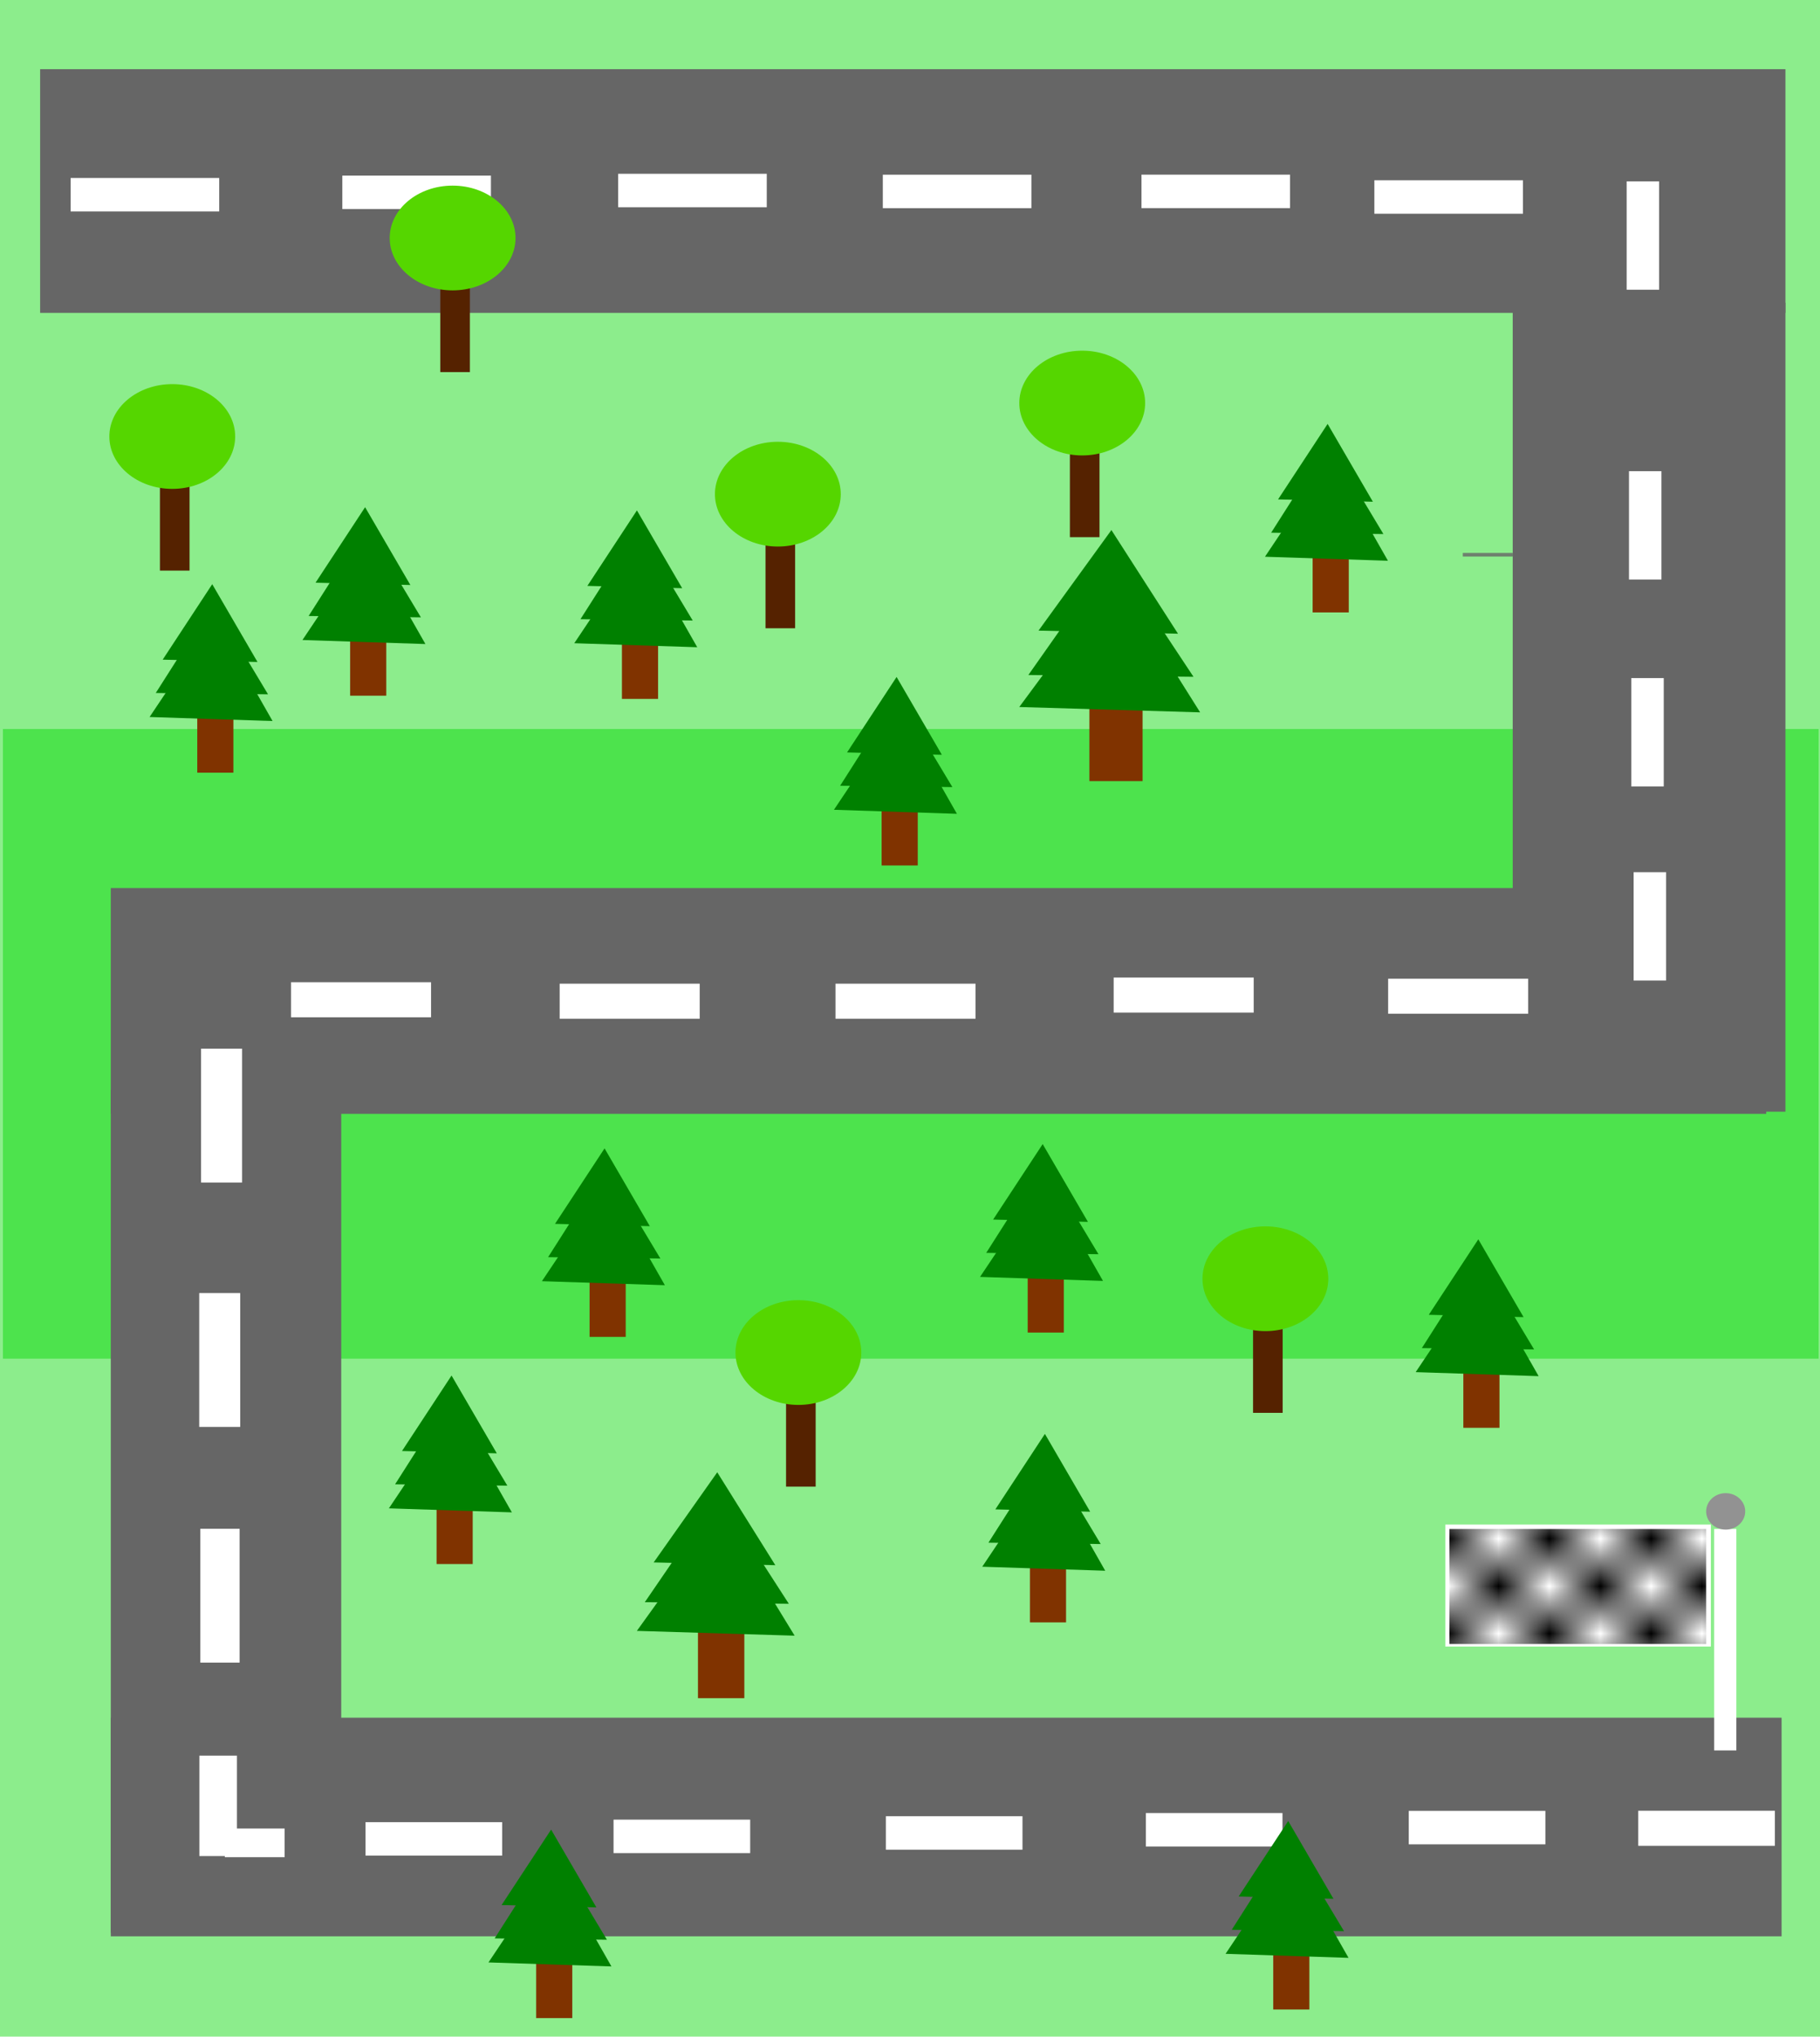 <?xml version="1.0" encoding="UTF-8" standalone="no"?>
<!-- Created with Inkscape (http://www.inkscape.org/) -->

<svg
   width="207.735mm"
   height="232.399mm"
   viewBox="0 0 207.735 232.399"
   version="1.1"
   id="svg1"
   sodipodi:docname="Bilvag5.svg"
   inkscape:version="1.3.2 (091e20e, 2023-11-25)"
   xmlns:inkscape="http://www.inkscape.org/namespaces/inkscape"
   xmlns:sodipodi="http://sodipodi.sourceforge.net/DTD/sodipodi-0.dtd"
   xmlns:xlink="http://www.w3.org/1999/xlink"
   xmlns="http://www.w3.org/2000/svg"
   xmlns:svg="http://www.w3.org/2000/svg">
  <sodipodi:namedview
     id="namedview1"
     pagecolor="#ffffff"
     bordercolor="#000000"
     borderopacity="0.25"
     inkscape:showpageshadow="2"
     inkscape:pageopacity="0.0"
     inkscape:pagecheckerboard="0"
     inkscape:deskcolor="#d1d1d1"
     inkscape:document-units="mm"
     inkscape:zoom="0.59437978"
     inkscape:cx="232.17479"
     inkscape:cy="517.34599"
     inkscape:window-width="1680"
     inkscape:window-height="1050"
     inkscape:window-x="0"
     inkscape:window-y="0"
     inkscape:window-maximized="0"
     inkscape:current-layer="layer1" />
  <defs
     id="defs1">
    <pattern
       inkscape:collect="always"
       xlink:href="#Checkerboard"
       preserveAspectRatio="xMidYMid"
       id="pattern36"
       patternTransform="matrix(5.8,0,0,5.41,0,0.021)"
       x="0"
       y="0" />
    <pattern
       inkscape:collect="always"
       style="fill:#000000"
       patternUnits="userSpaceOnUse"
       width="2"
       height="2"
       patternTransform="translate(0,0) scale(10,10)"
       id="Checkerboard"
       inkscape:stockid="Checkerboard"
       preserveAspectRatio="xMidYMid"
       inkscape:isstock="true"
       inkscape:label="Schackbräde">
      <rect
   style="stroke:none"
   x="0"
   y="0"
   width="1"
   height="1"
   id="rect209" />

      <rect
   style="stroke:none"
   x="1"
   y="1"
   width="1"
   height="1"
   id="rect211" />

    </pattern>
    <clipPath
       clipPathUnits="userSpaceOnUse"
       id="clipPath33">
      <rect
         style="fill:#000000;stroke:none;stroke-width:1;stroke-linecap:butt;stroke-linejoin:bevel;paint-order:stroke markers fill;stop-color:#000000"
         id="rect33"
         width="46.192"
         height="80.007"
         x="75"
         y="399.997" />
    </clipPath>
    <clipPath
       clipPathUnits="userSpaceOnUse"
       id="clipPath50">
      <use
         x="0"
         y="0"
         xlink:href="#g49"
         id="use50" />
    </clipPath>
    <clipPath
       clipPathUnits="userSpaceOnUse"
       id="clipPath271">
      <use
         x="0"
         y="0"
         xlink:href="#g270"
         id="use271"
         transform="matrix(1,0,0,0.941,0,0.018)" />
    </clipPath>
  </defs>
  <g
     inkscape:label="Lager 1"
     inkscape:groupmode="layer"
     id="layer1"
     transform="translate(-0.069,-0.312)">
    <g
       id="g50"
       clip-path="url(#clipPath50)"
       transform="matrix(1,0,0,1.063,0,-0.02)">
      <g
         id="g271"
         clip-path="url(#clipPath271)" />
    </g>
    <g
       inkscape:label="Clip"
       id="g270"
       transform="matrix(1,0,0,1.063,0,-0.02)">
      <g
         inkscape:label="Clip"
         id="g49">
        <rect
           style="fill:#00d600;fill-opacity:0.452;stroke-width:0.286"
           id="rect1"
           width="207.735"
           height="218.6"
           x="0.069"
           y="0.312" />
      </g>
    </g>
    <rect
       style="fill:#00d600;fill-opacity:0.452;stroke-width:0.252"
       id="rect3"
       width="207.243"
       height="71.844"
       x="0.405"
       y="83.489" />
    <rect
       style="fill:#666666;fill-opacity:1;stroke-width:0.255"
       id="rect4"
       width="199.209"
       height="27.805"
       x="4.649"
       y="8.205" />
    <rect
       style="fill:#666666;fill-opacity:1;stroke-width:0.248"
       id="rect5"
       width="31.127"
       height="92.3"
       x="172.731"
       y="34.852" />
    <rect
       style="fill:#666666;fill-opacity:0.793;stroke-width:0.256"
       id="rect6"
       width="5.699"
       height="0.409"
       x="167.032"
       y="63.401" />
    <rect
       style="fill:#666666;fill-opacity:1;stroke-width:0.256"
       id="rect7"
       width="188.952"
       height="25.761"
       x="12.714"
       y="101.637" />
    <rect
       style="fill:#ffffff;fill-opacity:1;stroke-width:10.331;stroke-dasharray:none"
       id="rect11-3-8-5"
       width="15.985"
       height="4"
       x="158.512"
       y="111.976" />
    <rect
       style="fill:#ffffff;fill-opacity:1;stroke-width:10.331;stroke-dasharray:none"
       id="rect11-3-8-5-3"
       width="15.985"
       height="4"
       x="127.182"
       y="111.846" />
    <rect
       style="fill:#ffffff;fill-opacity:1;stroke-width:10.331;stroke-dasharray:none"
       id="rect11-3-8-5-5"
       width="15.985"
       height="4"
       x="95.433"
       y="112.547" />
    <rect
       style="fill:#ffffff;fill-opacity:1;stroke-width:10.331;stroke-dasharray:none"
       id="rect11-3-8-5-7"
       width="15.985"
       height="4"
       x="63.948"
       y="112.547" />
    <rect
       style="fill:#ffffff;fill-opacity:1;stroke-width:10.331;stroke-dasharray:none"
       id="rect11-3-8-5-1"
       width="15.985"
       height="4"
       x="33.285"
       y="112.379" />
    <rect
       style="fill:#ffffff;fill-opacity:1;stroke-width:9.268;stroke-dasharray:none"
       id="rect11-3-8-5-52"
       width="4.289"
       height="12.001"
       x="23.73"
       y="147.478" />
    <rect
       style="fill:#666666;fill-opacity:1;stroke-width:0.276"
       id="rect8"
       width="26.304"
       height="96.168"
       x="12.714"
       y="124.66" />
    <rect
       style="fill:#666666;fill-opacity:1;stroke-width:0.256"
       id="rect9"
       width="190.705"
       height="24.943"
       x="12.714"
       y="196.295" />
    <path
       style="fill:#cccccc;fill-opacity:1;stroke-width:0.256"
       d="m 11.92,42.995 c 22.797,0 0,0 0,0 z"
       id="path9" />
    <path
       style="fill:#ffffff;fill-opacity:1;stroke-width:10.686;stroke-dasharray:none"
       d="m 12.797,41.768 16.221,0.409 z"
       id="path10" />
    <rect
       style="fill:#ffffff;fill-opacity:1;stroke-width:10.396;stroke-dasharray:none"
       id="rect11"
       width="16.96"
       height="3.818"
       x="130.356"
       y="20.239" />
    <rect
       style="fill:#ffffff;fill-opacity:1;stroke-width:10.396;stroke-dasharray:none"
       id="rect11-6"
       width="16.96"
       height="3.818"
       x="100.833"
       y="20.244" />
    <rect
       style="fill:#ffffff;fill-opacity:1;stroke-width:10.396;stroke-dasharray:none"
       id="rect11-3"
       width="16.96"
       height="3.818"
       x="70.628"
       y="20.14" />
    <rect
       style="fill:#ffffff;fill-opacity:1;stroke-width:10.396;stroke-dasharray:none"
       id="rect11-3-1"
       width="16.96"
       height="3.818"
       x="39.143"
       y="20.348" />
    <rect
       style="fill:#ffffff;fill-opacity:1;stroke-width:10.396;stroke-dasharray:none"
       id="rect11-3-6"
       width="16.96"
       height="3.818"
       x="8.13"
       y="20.62" />
    <rect
       style="fill:#ffffff;fill-opacity:1;stroke-width:10.396;stroke-dasharray:none"
       id="rect11-3-14"
       width="16.96"
       height="3.818"
       x="156.939"
       y="20.88" />
    <rect
       style="fill:#ffffff;fill-opacity:1;stroke-width:8.743;stroke-dasharray:none"
       id="rect11-3-8"
       width="3.704"
       height="12.364"
       x="186.265"
       y="77.679" />
    <rect
       style="fill:#ffffff;fill-opacity:1;stroke-width:8.743;stroke-dasharray:none"
       id="rect11-3-8-40"
       width="3.704"
       height="12.364"
       x="186.002"
       y="54.07" />
    <rect
       style="fill:#ffffff;fill-opacity:1;stroke-width:8.743;stroke-dasharray:none"
       id="rect11-3-8-47"
       width="3.704"
       height="12.364"
       x="185.738"
       y="21.004" />
    <rect
       style="fill:#ffffff;fill-opacity:1;stroke-width:8.743;stroke-dasharray:none"
       id="rect11-3-8-4"
       width="3.704"
       height="12.364"
       x="186.531"
       y="99.824" />
    <rect
       style="fill:#ffffff;fill-opacity:1;stroke-width:9.989;stroke-dasharray:none"
       id="rect13"
       width="4.679"
       height="15.273"
       x="22.808"
       y="147.845" />
    <rect
       style="fill:#ffffff;fill-opacity:1;stroke-width:9.989;stroke-dasharray:none"
       id="rect13-5"
       width="4.679"
       height="15.273"
       x="23.019"
       y="119.961" />
    <rect
       style="fill:#ffffff;fill-opacity:1;stroke-width:8.282;stroke-dasharray:none"
       id="rect13-7"
       width="4.289"
       height="11.455"
       x="22.824"
       y="200.626" />
    <rect
       style="fill:#ffffff;fill-opacity:1;stroke-width:9.778;stroke-dasharray:none"
       id="rect13-8"
       width="4.484"
       height="15.273"
       x="22.935"
       y="174.74" />
    <rect
       style="fill:#ffffff;fill-opacity:1;stroke-width:11.027;stroke-dasharray:none"
       id="rect14"
       width="6.823"
       height="3.273"
       x="25.733"
       y="208.939" />
    <rect
       style="fill:#ffffff;fill-opacity:1;stroke-width:18.007;stroke-dasharray:none"
       id="rect14-1"
       width="15.595"
       height="3.818"
       x="41.789"
       y="208.212" />
    <rect
       style="fill:#ffffff;fill-opacity:1;stroke-width:18.007;stroke-dasharray:none"
       id="rect14-1-8"
       width="15.595"
       height="3.818"
       x="70.099"
       y="207.926" />
    <rect
       style="fill:#ffffff;fill-opacity:1;stroke-width:18.007;stroke-dasharray:none"
       id="rect14-1-2"
       width="15.595"
       height="3.818"
       x="101.18"
       y="207.537" />
    <rect
       style="fill:#ffffff;fill-opacity:1;stroke-width:18.007;stroke-dasharray:none"
       id="rect14-1-85"
       width="15.595"
       height="3.818"
       x="130.856"
       y="207.173" />
    <rect
       style="fill:#ffffff;fill-opacity:1;stroke-width:18.007;stroke-dasharray:none"
       id="rect14-1-6"
       width="15.595"
       height="3.818"
       x="160.865"
       y="206.926" />
    <rect
       style="fill:#ffffff;fill-opacity:1;stroke-width:18.431;stroke-dasharray:none"
       id="rect14-1-22"
       width="15.595"
       height="4"
       x="187.059"
       y="206.913" />
    <rect
       style="fill:#ffffff;fill-opacity:1;stroke-width:10.396;stroke-dasharray:none"
       id="rect15"
       width="0.39"
       height="1.273"
       x="29.631"
       y="210.393" />
    <rect
       style="fill:#ffffff;fill-opacity:1;stroke-width:10.396;stroke-dasharray:none"
       id="rect16"
       width="2.534"
       height="25.274"
       x="195.723"
       y="174.756" />
    <ellipse
       style="fill:#929292;fill-opacity:1;stroke-width:10.396;stroke-dasharray:none"
       id="path16"
       cx="197.038"
       cy="172.754"
       rx="2.23"
       ry="2.08" />
    <rect
       style="fill:#ffffff;fill-opacity:1;stroke-width:10.396;stroke-dasharray:none"
       id="rect17"
       width="30.302"
       height="13.916"
       x="165.044"
       y="174.26" />
    <rect
       style="fill:#ffffff;fill-opacity:1;stroke-width:10.396;stroke-dasharray:none"
       id="rect34"
       width="11.382"
       height="6.886"
       x="165.506"
       y="174.762" />
    <rect
       style="fill:url(#pattern36);fill-opacity:1;stroke-width:10.396;stroke-dasharray:none"
       id="rect35"
       width="29.302"
       height="13.127"
       x="165.506"
       y="174.762" />
    <rect
       style="fill:#803300;fill-opacity:1;stroke-width:10.396;stroke-dasharray:none"
       id="rect36"
       width="4.125"
       height="6.894"
       x="22.584"
       y="81.579" />
    <path
       sodipodi:type="star"
       style="fill:#008000;fill-opacity:1;stroke-width:10.765;stroke-dasharray:none"
       id="path41"
       inkscape:flatsided="false"
       sodipodi:sides="3"
       sodipodi:cx="25.096226"
       sodipodi:cy="123.59031"
       sodipodi:r1="8.1081276"
       sodipodi:r2="4.0540633"
       sodipodi:arg1="0.55859932"
       sodipodi:arg2="1.6057969"
       inkscape:rounded="0"
       inkscape:randomized="0"
       d="m 31.972,127.888 -7.018,-0.246 -7.018,-0.246 3.722,-5.955 3.722,-5.955 3.296,6.2 z"
       inkscape:transform-center-x="0.14186576"
       inkscape:transform-center-y="-1.7748866"
       transform="matrix(1,0,0,0.933,-0.794,-36.741)" />
    <path
       sodipodi:type="star"
       style="fill:#008000;fill-opacity:1;stroke-width:10.765;stroke-dasharray:none"
       id="path42"
       inkscape:flatsided="false"
       sodipodi:sides="3"
       sodipodi:cx="25.096226"
       sodipodi:cy="120.84005"
       sodipodi:r1="7.3993449"
       sodipodi:r2="3.6996717"
       sodipodi:arg1="0.53643546"
       sodipodi:arg2="1.583633"
       inkscape:rounded="0"
       inkscape:randomized="0"
       d="m 31.456,124.622 -6.407,-0.082 -6.407,-0.082 3.275,-5.508 3.275,-5.508 3.133,5.59 z"
       inkscape:transform-center-x="0.04749053"
       inkscape:transform-center-y="-1.6868618"
       transform="matrix(1,0,0,0.933,-0.794,-36.741)" />
    <path
       sodipodi:type="star"
       style="fill:#008000;fill-opacity:1;stroke-width:10.765;stroke-dasharray:none"
       id="path43"
       inkscape:flatsided="false"
       sodipodi:sides="3"
       sodipodi:cx="24.924334"
       sodipodi:cy="117.40221"
       sodipodi:r1="6.2498741"
       sodipodi:r2="3.1249368"
       sodipodi:arg1="0.54985318"
       sodipodi:arg2="1.5970507"
       inkscape:rounded="0"
       inkscape:randomized="0"
       d="m 30.253,120.668 -5.411,-0.142 -5.411,-0.142 2.828,-4.615 2.828,-4.615 2.582,4.757 z"
       inkscape:transform-center-x="0.082034261"
       inkscape:transform-center-y="-1.3905681"
       transform="matrix(1,0,0,0.933,-0.794,-36.741)" />
    <rect
       style="fill:#803300;fill-opacity:1;stroke-width:10.396;stroke-dasharray:none"
       id="rect36-3"
       width="4.125"
       height="6.894"
       x="40.032"
       y="72.795"
       inkscape:transform-center-x="12.978245"
       inkscape:transform-center-y="11.387238" />
    <path
       sodipodi:type="star"
       style="fill:#008000;fill-opacity:1;stroke-width:10.765;stroke-dasharray:none"
       id="path41-0"
       inkscape:flatsided="false"
       sodipodi:sides="3"
       sodipodi:cx="25.096226"
       sodipodi:cy="123.59031"
       sodipodi:r1="8.1081276"
       sodipodi:r2="4.0540633"
       sodipodi:arg1="0.55859932"
       sodipodi:arg2="1.6057969"
       inkscape:rounded="0"
       inkscape:randomized="0"
       d="m 31.972,127.888 -7.018,-0.246 -7.018,-0.246 3.722,-5.955 3.722,-5.955 3.296,6.2 z"
       inkscape:transform-center-x="13.463894"
       inkscape:transform-center-y="3.1191748"
       transform="matrix(1,0,0,0.933,16.654,-45.525)" />
    <path
       sodipodi:type="star"
       style="fill:#008000;fill-opacity:1;stroke-width:10.765;stroke-dasharray:none"
       id="path42-4"
       inkscape:flatsided="false"
       sodipodi:sides="3"
       sodipodi:cx="25.096226"
       sodipodi:cy="120.84005"
       sodipodi:r1="7.3993449"
       sodipodi:r2="3.6996717"
       sodipodi:arg1="0.53643546"
       sodipodi:arg2="1.583633"
       inkscape:rounded="0"
       inkscape:randomized="0"
       d="m 31.456,124.622 -6.407,-0.082 -6.407,-0.082 3.275,-5.508 3.275,-5.508 3.133,5.59 z"
       inkscape:transform-center-x="13.369519"
       inkscape:transform-center-y="0.64200425"
       transform="matrix(1,0,0,0.933,16.654,-45.525)" />
    <path
       sodipodi:type="star"
       style="fill:#008000;fill-opacity:1;stroke-width:10.765;stroke-dasharray:none"
       id="path43-8"
       inkscape:flatsided="false"
       sodipodi:sides="3"
       sodipodi:cx="24.924334"
       sodipodi:cy="117.40221"
       sodipodi:r1="6.2498741"
       sodipodi:r2="3.1249368"
       sodipodi:arg1="0.54985318"
       sodipodi:arg2="1.5970507"
       inkscape:rounded="0"
       inkscape:randomized="0"
       d="m 30.253,120.668 -5.411,-0.142 -5.411,-0.142 2.828,-4.615 2.828,-4.615 2.582,4.757 z"
       inkscape:transform-center-x="13.575955"
       inkscape:transform-center-y="-2.2682139"
       transform="matrix(1,0,0,0.933,16.654,-45.525)" />
    <rect
       style="fill:#803300;fill-opacity:1;stroke-width:10.396;stroke-dasharray:none"
       id="rect36-4"
       width="4.125"
       height="6.894"
       x="71.057"
       y="73.161"
       inkscape:transform-center-x="20.257882"
       inkscape:transform-center-y="5.8343175" />
    <path
       sodipodi:type="star"
       style="fill:#008000;fill-opacity:1;stroke-width:10.765;stroke-dasharray:none"
       id="path41-2"
       inkscape:flatsided="false"
       sodipodi:sides="3"
       sodipodi:cx="25.096226"
       sodipodi:cy="123.59031"
       sodipodi:r1="8.1081276"
       sodipodi:r2="4.0540633"
       sodipodi:arg1="0.55859932"
       sodipodi:arg2="1.6057969"
       inkscape:rounded="0"
       inkscape:randomized="0"
       d="m 31.972,127.888 -7.018,-0.246 -7.018,-0.246 3.722,-5.955 3.722,-5.955 3.296,6.2 z"
       inkscape:transform-center-x="20.743532"
       inkscape:transform-center-y="-2.4337493"
       transform="matrix(1,0,0,0.933,47.68,-45.159)" />
    <path
       sodipodi:type="star"
       style="fill:#008000;fill-opacity:1;stroke-width:10.765;stroke-dasharray:none"
       id="path42-1"
       inkscape:flatsided="false"
       sodipodi:sides="3"
       sodipodi:cx="25.096226"
       sodipodi:cy="120.84005"
       sodipodi:r1="7.3993449"
       sodipodi:r2="3.6996717"
       sodipodi:arg1="0.53643546"
       sodipodi:arg2="1.583633"
       inkscape:rounded="0"
       inkscape:randomized="0"
       d="m 31.456,124.622 -6.407,-0.082 -6.407,-0.082 3.275,-5.508 3.275,-5.508 3.133,5.59 z"
       inkscape:transform-center-x="20.649157"
       inkscape:transform-center-y="-4.9109198"
       transform="matrix(1,0,0,0.933,47.68,-45.159)" />
    <path
       sodipodi:type="star"
       style="fill:#008000;fill-opacity:1;stroke-width:10.765;stroke-dasharray:none"
       id="path43-9"
       inkscape:flatsided="false"
       sodipodi:sides="3"
       sodipodi:cx="24.924334"
       sodipodi:cy="117.40221"
       sodipodi:r1="6.2498741"
       sodipodi:r2="3.1249368"
       sodipodi:arg1="0.54985318"
       sodipodi:arg2="1.5970507"
       inkscape:rounded="0"
       inkscape:randomized="0"
       d="m 30.253,120.668 -5.411,-0.142 -5.411,-0.142 2.828,-4.615 2.828,-4.615 2.582,4.757 z"
       inkscape:transform-center-x="20.855593"
       inkscape:transform-center-y="-7.821138"
       transform="matrix(1,0,0,0.933,47.68,-45.159)" />
    <rect
       style="fill:#803300;fill-opacity:1;stroke-width:10.396;stroke-dasharray:none"
       id="rect36-8"
       width="4.125"
       height="6.894"
       x="149.893"
       y="63.293"
       inkscape:transform-center-x="-1.5437446"
       inkscape:transform-center-y="7.3226004" />
    <path
       sodipodi:type="star"
       style="fill:#008000;fill-opacity:1;stroke-width:10.765;stroke-dasharray:none"
       id="path41-6"
       inkscape:flatsided="false"
       sodipodi:sides="3"
       sodipodi:cx="25.096226"
       sodipodi:cy="123.59031"
       sodipodi:r1="8.1081276"
       sodipodi:r2="4.0540633"
       sodipodi:arg1="0.55859932"
       sodipodi:arg2="1.6057969"
       inkscape:rounded="0"
       inkscape:randomized="0"
       d="m 31.972,127.888 -7.018,-0.246 -7.018,-0.246 3.722,-5.955 3.722,-5.955 3.296,6.2 z"
       inkscape:transform-center-x="-1.0580953"
       inkscape:transform-center-y="-0.94546359"
       transform="matrix(1,0,0,0.933,126.516,-55.027)" />
    <path
       sodipodi:type="star"
       style="fill:#008000;fill-opacity:1;stroke-width:10.765;stroke-dasharray:none"
       id="path42-2"
       inkscape:flatsided="false"
       sodipodi:sides="3"
       sodipodi:cx="25.096226"
       sodipodi:cy="120.84005"
       sodipodi:r1="7.3993449"
       sodipodi:r2="3.6996717"
       sodipodi:arg1="0.53643546"
       sodipodi:arg2="1.583633"
       inkscape:rounded="0"
       inkscape:randomized="0"
       d="m 31.456,124.622 -6.407,-0.082 -6.407,-0.082 3.275,-5.508 3.275,-5.508 3.133,5.59 z"
       inkscape:transform-center-x="-1.1524705"
       inkscape:transform-center-y="-3.4226339"
       transform="matrix(1,0,0,0.933,126.516,-55.027)" />
    <path
       sodipodi:type="star"
       style="fill:#008000;fill-opacity:1;stroke-width:10.765;stroke-dasharray:none"
       id="path43-5"
       inkscape:flatsided="false"
       sodipodi:sides="3"
       sodipodi:cx="24.924334"
       sodipodi:cy="117.40221"
       sodipodi:r1="6.2498741"
       sodipodi:r2="3.1249368"
       sodipodi:arg1="0.54985318"
       sodipodi:arg2="1.5970507"
       inkscape:rounded="0"
       inkscape:randomized="0"
       d="m 30.253,120.668 -5.411,-0.142 -5.411,-0.142 2.828,-4.615 2.828,-4.615 2.582,4.757 z"
       inkscape:transform-center-x="-0.94603462"
       inkscape:transform-center-y="-6.3328523"
       transform="matrix(1,0,0,0.933,126.516,-55.027)" />
    <rect
       style="fill:#803300;fill-opacity:1;stroke-width:10.396;stroke-dasharray:none"
       id="rect36-7"
       width="4.125"
       height="6.894"
       x="100.697"
       y="92.165" />
    <path
       sodipodi:type="star"
       style="fill:#008000;fill-opacity:1;stroke-width:10.765;stroke-dasharray:none"
       id="path41-3"
       inkscape:flatsided="false"
       sodipodi:sides="3"
       sodipodi:cx="25.096226"
       sodipodi:cy="123.59031"
       sodipodi:r1="8.1081276"
       sodipodi:r2="4.0540633"
       sodipodi:arg1="0.55859932"
       sodipodi:arg2="1.6057969"
       inkscape:rounded="0"
       inkscape:randomized="0"
       d="m 31.972,127.888 -7.018,-0.246 -7.018,-0.246 3.722,-5.955 3.722,-5.955 3.296,6.2 z"
       inkscape:transform-center-x="0.14186576"
       inkscape:transform-center-y="-1.7748861"
       transform="matrix(1,0,0,0.933,77.319,-26.155)" />
    <path
       sodipodi:type="star"
       style="fill:#008000;fill-opacity:1;stroke-width:10.765;stroke-dasharray:none"
       id="path42-7"
       inkscape:flatsided="false"
       sodipodi:sides="3"
       sodipodi:cx="25.096226"
       sodipodi:cy="120.84005"
       sodipodi:r1="7.3993449"
       sodipodi:r2="3.6996717"
       sodipodi:arg1="0.53643546"
       sodipodi:arg2="1.583633"
       inkscape:rounded="0"
       inkscape:randomized="0"
       d="m 31.456,124.622 -6.407,-0.082 -6.407,-0.082 3.275,-5.508 3.275,-5.508 3.133,5.59 z"
       inkscape:transform-center-x="0.04749053"
       inkscape:transform-center-y="-1.6868613"
       transform="matrix(1,0,0,0.933,77.319,-26.155)" />
    <path
       sodipodi:type="star"
       style="fill:#008000;fill-opacity:1;stroke-width:10.765;stroke-dasharray:none"
       id="path43-50"
       inkscape:flatsided="false"
       sodipodi:sides="3"
       sodipodi:cx="24.924334"
       sodipodi:cy="117.40221"
       sodipodi:r1="6.2498741"
       sodipodi:r2="3.1249368"
       sodipodi:arg1="0.54985318"
       sodipodi:arg2="1.5970507"
       inkscape:rounded="0"
       inkscape:randomized="0"
       d="m 30.253,120.668 -5.411,-0.142 -5.411,-0.142 2.828,-4.615 2.828,-4.615 2.582,4.757 z"
       inkscape:transform-center-x="0.082034261"
       inkscape:transform-center-y="-1.3905677"
       transform="matrix(1,0,0,0.933,77.319,-26.155)" />
    <rect
       style="fill:#803300;fill-opacity:1;stroke-width:14.555;stroke-dasharray:none"
       id="rect36-71"
       width="6.069"
       height="9.184"
       x="124.415"
       y="80.25"
       inkscape:transform-center-x="-1.1036473"
       inkscape:transform-center-y="8.7690282" />
    <path
       sodipodi:type="star"
       style="fill:#008000;fill-opacity:1;stroke-width:10.765;stroke-dasharray:none"
       id="path41-5"
       inkscape:flatsided="false"
       sodipodi:sides="3"
       sodipodi:cx="25.096226"
       sodipodi:cy="123.59031"
       sodipodi:r1="8.1081276"
       sodipodi:r2="4.0540633"
       sodipodi:arg1="0.55859932"
       sodipodi:arg2="1.6057969"
       inkscape:rounded="0"
       inkscape:randomized="0"
       d="m 31.972,127.888 -7.018,-0.246 -7.018,-0.246 3.722,-5.955 3.722,-5.955 3.296,6.2 z"
       inkscape:transform-center-x="-0.38916156"
       inkscape:transform-center-y="-2.2455758"
       transform="matrix(1.471,0,0,1.243,90.023,-77.374)" />
    <path
       sodipodi:type="star"
       style="fill:#008000;fill-opacity:1;stroke-width:10.765;stroke-dasharray:none"
       id="path42-5"
       inkscape:flatsided="false"
       sodipodi:sides="3"
       sodipodi:cx="25.096226"
       sodipodi:cy="120.84005"
       sodipodi:r1="7.3993449"
       sodipodi:r2="3.6996717"
       sodipodi:arg1="0.53643546"
       sodipodi:arg2="1.583633"
       inkscape:rounded="0"
       inkscape:randomized="0"
       d="m 31.456,124.622 -6.407,-0.082 -6.407,-0.082 3.275,-5.508 3.275,-5.508 3.133,5.59 z"
       inkscape:transform-center-x="-0.52800482"
       inkscape:transform-center-y="-5.545625"
       transform="matrix(1.471,0,0,1.243,90.023,-77.374)" />
    <path
       sodipodi:type="star"
       style="fill:#008000;fill-opacity:1;stroke-width:10.765;stroke-dasharray:none"
       id="path43-85"
       inkscape:flatsided="false"
       sodipodi:sides="3"
       sodipodi:cx="24.924334"
       sodipodi:cy="117.40221"
       sodipodi:r1="6.2498741"
       sodipodi:r2="3.1249368"
       sodipodi:arg1="0.54985318"
       sodipodi:arg2="1.5970507"
       inkscape:rounded="0"
       inkscape:randomized="0"
       d="m 30.253,120.668 -5.411,-0.142 -5.411,-0.142 2.828,-4.615 2.828,-4.615 2.582,4.757 z"
       inkscape:transform-center-x="-0.22429986"
       inkscape:transform-center-y="-9.4225743"
       transform="matrix(1.471,0,0,1.243,90.023,-77.374)" />
    <rect
       style="fill:#803300;fill-opacity:1;stroke-width:10.396;stroke-dasharray:none"
       id="rect36-41"
       width="4.125"
       height="6.894"
       x="117.624"
       y="178.528" />
    <path
       sodipodi:type="star"
       style="fill:#008000;fill-opacity:1;stroke-width:10.765;stroke-dasharray:none"
       id="path41-61"
       inkscape:flatsided="false"
       sodipodi:sides="3"
       sodipodi:cx="25.096226"
       sodipodi:cy="123.59031"
       sodipodi:r1="8.1081276"
       sodipodi:r2="4.0540633"
       sodipodi:arg1="0.55859932"
       sodipodi:arg2="1.6057969"
       inkscape:rounded="0"
       inkscape:randomized="0"
       d="m 31.972,127.888 -7.018,-0.246 -7.018,-0.246 3.722,-5.955 3.722,-5.955 3.296,6.2 z"
       inkscape:transform-center-x="0.14186576"
       inkscape:transform-center-y="-1.7748862"
       transform="matrix(1,0,0,0.933,94.247,60.208)" />
    <path
       sodipodi:type="star"
       style="fill:#008000;fill-opacity:1;stroke-width:10.765;stroke-dasharray:none"
       id="path42-20"
       inkscape:flatsided="false"
       sodipodi:sides="3"
       sodipodi:cx="25.096226"
       sodipodi:cy="120.84005"
       sodipodi:r1="7.3993449"
       sodipodi:r2="3.6996717"
       sodipodi:arg1="0.53643546"
       sodipodi:arg2="1.583633"
       inkscape:rounded="0"
       inkscape:randomized="0"
       d="m 31.456,124.622 -6.407,-0.082 -6.407,-0.082 3.275,-5.508 3.275,-5.508 3.133,5.59 z"
       inkscape:transform-center-x="0.04749053"
       inkscape:transform-center-y="-1.6868614"
       transform="matrix(1,0,0,0.933,94.247,60.208)" />
    <path
       sodipodi:type="star"
       style="fill:#008000;fill-opacity:1;stroke-width:10.765;stroke-dasharray:none"
       id="path43-4"
       inkscape:flatsided="false"
       sodipodi:sides="3"
       sodipodi:cx="24.924334"
       sodipodi:cy="117.40221"
       sodipodi:r1="6.2498741"
       sodipodi:r2="3.1249368"
       sodipodi:arg1="0.54985318"
       sodipodi:arg2="1.5970507"
       inkscape:rounded="0"
       inkscape:randomized="0"
       d="m 30.253,120.668 -5.411,-0.142 -5.411,-0.142 2.828,-4.615 2.828,-4.615 2.582,4.757 z"
       inkscape:transform-center-x="0.082034261"
       inkscape:transform-center-y="-1.3905677"
       transform="matrix(1,0,0,0.933,94.247,60.208)" />
    <rect
       style="fill:#803300;fill-opacity:1;stroke-width:10.396;stroke-dasharray:none"
       id="rect36-41-4"
       width="4.125"
       height="6.894"
       x="167.095"
       y="156.327" />
    <path
       sodipodi:type="star"
       style="fill:#008000;fill-opacity:1;stroke-width:10.765;stroke-dasharray:none"
       id="path41-61-0"
       inkscape:flatsided="false"
       sodipodi:sides="3"
       sodipodi:cx="25.096226"
       sodipodi:cy="123.59031"
       sodipodi:r1="8.1081276"
       sodipodi:r2="4.0540633"
       sodipodi:arg1="0.55859932"
       sodipodi:arg2="1.6057969"
       inkscape:rounded="0"
       inkscape:randomized="0"
       d="m 31.972,127.888 -7.018,-0.246 -7.018,-0.246 3.722,-5.955 3.722,-5.955 3.296,6.2 z"
       inkscape:transform-center-x="0.14186576"
       inkscape:transform-center-y="-1.7748853"
       transform="matrix(1,0,0,0.933,143.717,38.007)" />
    <path
       sodipodi:type="star"
       style="fill:#008000;fill-opacity:1;stroke-width:10.765;stroke-dasharray:none"
       id="path42-20-5"
       inkscape:flatsided="false"
       sodipodi:sides="3"
       sodipodi:cx="25.096226"
       sodipodi:cy="120.84005"
       sodipodi:r1="7.3993449"
       sodipodi:r2="3.6996717"
       sodipodi:arg1="0.53643546"
       sodipodi:arg2="1.583633"
       inkscape:rounded="0"
       inkscape:randomized="0"
       d="m 31.456,124.622 -6.407,-0.082 -6.407,-0.082 3.275,-5.508 3.275,-5.508 3.133,5.59 z"
       inkscape:transform-center-x="0.04749053"
       inkscape:transform-center-y="-1.6868606"
       transform="matrix(1,0,0,0.933,143.717,38.007)" />
    <path
       sodipodi:type="star"
       style="fill:#008000;fill-opacity:1;stroke-width:10.765;stroke-dasharray:none"
       id="path43-4-6"
       inkscape:flatsided="false"
       sodipodi:sides="3"
       sodipodi:cx="24.924334"
       sodipodi:cy="117.40221"
       sodipodi:r1="6.2498741"
       sodipodi:r2="3.1249368"
       sodipodi:arg1="0.54985318"
       sodipodi:arg2="1.5970507"
       inkscape:rounded="0"
       inkscape:randomized="0"
       d="m 30.253,120.668 -5.411,-0.142 -5.411,-0.142 2.828,-4.615 2.828,-4.615 2.582,4.757 z"
       inkscape:transform-center-x="0.082034261"
       inkscape:transform-center-y="-1.390567"
       transform="matrix(1,0,0,0.933,143.717,38.007)" />
    <rect
       style="fill:#803300;fill-opacity:1;stroke-width:10.396;stroke-dasharray:none"
       id="rect36-41-7"
       width="4.125"
       height="6.894"
       x="117.37"
       y="145.461" />
    <path
       sodipodi:type="star"
       style="fill:#008000;fill-opacity:1;stroke-width:10.765;stroke-dasharray:none"
       id="path41-61-6"
       inkscape:flatsided="false"
       sodipodi:sides="3"
       sodipodi:cx="25.096226"
       sodipodi:cy="123.59031"
       sodipodi:r1="8.1081276"
       sodipodi:r2="4.0540633"
       sodipodi:arg1="0.55859932"
       sodipodi:arg2="1.6057969"
       inkscape:rounded="0"
       inkscape:randomized="0"
       d="m 31.972,127.888 -7.018,-0.246 -7.018,-0.246 3.722,-5.955 3.722,-5.955 3.296,6.2 z"
       inkscape:transform-center-x="0.14186576"
       inkscape:transform-center-y="-1.7748866"
       transform="matrix(1,0,0,0.933,93.993,27.141)" />
    <path
       sodipodi:type="star"
       style="fill:#008000;fill-opacity:1;stroke-width:10.765;stroke-dasharray:none"
       id="path42-20-8"
       inkscape:flatsided="false"
       sodipodi:sides="3"
       sodipodi:cx="25.096226"
       sodipodi:cy="120.84005"
       sodipodi:r1="7.3993449"
       sodipodi:r2="3.6996717"
       sodipodi:arg1="0.53643546"
       sodipodi:arg2="1.583633"
       inkscape:rounded="0"
       inkscape:randomized="0"
       d="m 31.456,124.622 -6.407,-0.082 -6.407,-0.082 3.275,-5.508 3.275,-5.508 3.133,5.59 z"
       inkscape:transform-center-x="0.04749053"
       inkscape:transform-center-y="-1.6868618"
       transform="matrix(1,0,0,0.933,93.993,27.141)" />
    <path
       sodipodi:type="star"
       style="fill:#008000;fill-opacity:1;stroke-width:10.765;stroke-dasharray:none"
       id="path43-4-67"
       inkscape:flatsided="false"
       sodipodi:sides="3"
       sodipodi:cx="24.924334"
       sodipodi:cy="117.40221"
       sodipodi:r1="6.2498741"
       sodipodi:r2="3.1249368"
       sodipodi:arg1="0.54985318"
       sodipodi:arg2="1.5970507"
       inkscape:rounded="0"
       inkscape:randomized="0"
       d="m 30.253,120.668 -5.411,-0.142 -5.411,-0.142 2.828,-4.615 2.828,-4.615 2.582,4.757 z"
       inkscape:transform-center-x="0.082034261"
       inkscape:transform-center-y="-1.3905681"
       transform="matrix(1,0,0,0.933,93.993,27.141)" />
    <rect
       style="fill:#803300;fill-opacity:1;stroke-width:10.396;stroke-dasharray:none"
       id="rect36-41-9"
       width="4.125"
       height="6.894"
       x="67.363"
       y="145.952" />
    <path
       sodipodi:type="star"
       style="fill:#008000;fill-opacity:1;stroke-width:10.765;stroke-dasharray:none"
       id="path41-61-7"
       inkscape:flatsided="false"
       sodipodi:sides="3"
       sodipodi:cx="25.096226"
       sodipodi:cy="123.59031"
       sodipodi:r1="8.1081276"
       sodipodi:r2="4.0540633"
       sodipodi:arg1="0.55859932"
       sodipodi:arg2="1.6057969"
       inkscape:rounded="0"
       inkscape:randomized="0"
       d="m 31.972,127.888 -7.018,-0.246 -7.018,-0.246 3.722,-5.955 3.722,-5.955 3.296,6.2 z"
       inkscape:transform-center-x="0.14186576"
       inkscape:transform-center-y="-1.7748863"
       transform="matrix(1,0,0,0.933,43.986,27.631)" />
    <path
       sodipodi:type="star"
       style="fill:#008000;fill-opacity:1;stroke-width:10.765;stroke-dasharray:none"
       id="path42-20-3"
       inkscape:flatsided="false"
       sodipodi:sides="3"
       sodipodi:cx="25.096226"
       sodipodi:cy="120.84005"
       sodipodi:r1="7.3993449"
       sodipodi:r2="3.6996717"
       sodipodi:arg1="0.53643546"
       sodipodi:arg2="1.583633"
       inkscape:rounded="0"
       inkscape:randomized="0"
       d="m 31.456,124.622 -6.407,-0.082 -6.407,-0.082 3.275,-5.508 3.275,-5.508 3.133,5.59 z"
       inkscape:transform-center-x="0.04749053"
       inkscape:transform-center-y="-1.6868616"
       transform="matrix(1,0,0,0.933,43.986,27.631)" />
    <path
       sodipodi:type="star"
       style="fill:#008000;fill-opacity:1;stroke-width:10.765;stroke-dasharray:none"
       id="path43-4-1"
       inkscape:flatsided="false"
       sodipodi:sides="3"
       sodipodi:cx="24.924334"
       sodipodi:cy="117.40221"
       sodipodi:r1="6.2498741"
       sodipodi:r2="3.1249368"
       sodipodi:arg1="0.54985318"
       sodipodi:arg2="1.5970507"
       inkscape:rounded="0"
       inkscape:randomized="0"
       d="m 30.253,120.668 -5.411,-0.142 -5.411,-0.142 2.828,-4.615 2.828,-4.615 2.582,4.757 z"
       inkscape:transform-center-x="0.082034261"
       inkscape:transform-center-y="-1.3905679"
       transform="matrix(1,0,0,0.933,43.986,27.631)" />
    <rect
       style="fill:#803300;fill-opacity:1;stroke-width:10.396;stroke-dasharray:none"
       id="rect36-75"
       width="4.125"
       height="6.894"
       x="49.899"
       y="171.868" />
    <path
       sodipodi:type="star"
       style="fill:#008000;fill-opacity:1;stroke-width:10.765;stroke-dasharray:none"
       id="path41-39"
       inkscape:flatsided="false"
       sodipodi:sides="3"
       sodipodi:cx="25.096226"
       sodipodi:cy="123.59031"
       sodipodi:r1="8.1081276"
       sodipodi:r2="4.0540633"
       sodipodi:arg1="0.55859932"
       sodipodi:arg2="1.6057969"
       inkscape:rounded="0"
       inkscape:randomized="0"
       d="m 31.972,127.888 -7.018,-0.246 -7.018,-0.246 3.722,-5.955 3.722,-5.955 3.296,6.2 z"
       inkscape:transform-center-x="0.14186576"
       inkscape:transform-center-y="-1.7748856"
       transform="matrix(1,0,0,0.933,26.521,53.548)" />
    <path
       sodipodi:type="star"
       style="fill:#008000;fill-opacity:1;stroke-width:10.765;stroke-dasharray:none"
       id="path42-0"
       inkscape:flatsided="false"
       sodipodi:sides="3"
       sodipodi:cx="25.096226"
       sodipodi:cy="120.84005"
       sodipodi:r1="7.3993449"
       sodipodi:r2="3.6996717"
       sodipodi:arg1="0.53643546"
       sodipodi:arg2="1.583633"
       inkscape:rounded="0"
       inkscape:randomized="0"
       d="m 31.456,124.622 -6.407,-0.082 -6.407,-0.082 3.275,-5.508 3.275,-5.508 3.133,5.59 z"
       inkscape:transform-center-x="0.04749053"
       inkscape:transform-center-y="-1.686861"
       transform="matrix(1,0,0,0.933,26.521,53.548)" />
    <path
       sodipodi:type="star"
       style="fill:#008000;fill-opacity:1;stroke-width:10.765;stroke-dasharray:none"
       id="path43-55"
       inkscape:flatsided="false"
       sodipodi:sides="3"
       sodipodi:cx="24.924334"
       sodipodi:cy="117.40221"
       sodipodi:r1="6.2498741"
       sodipodi:r2="3.1249368"
       sodipodi:arg1="0.54985318"
       sodipodi:arg2="1.5970507"
       inkscape:rounded="0"
       inkscape:randomized="0"
       d="m 30.253,120.668 -5.411,-0.142 -5.411,-0.142 2.828,-4.615 2.828,-4.615 2.582,4.757 z"
       inkscape:transform-center-x="0.082034261"
       inkscape:transform-center-y="-1.3905674"
       transform="matrix(1,0,0,0.933,26.521,53.548)" />
    <rect
       style="fill:#803300;fill-opacity:1;stroke-width:10.396;stroke-dasharray:none"
       id="rect36-6"
       width="4.125"
       height="6.894"
       x="61.265"
       y="223.676" />
    <path
       sodipodi:type="star"
       style="fill:#008000;fill-opacity:1;stroke-width:10.765;stroke-dasharray:none"
       id="path41-8"
       inkscape:flatsided="false"
       sodipodi:sides="3"
       sodipodi:cx="25.096226"
       sodipodi:cy="123.59031"
       sodipodi:r1="8.1081276"
       sodipodi:r2="4.0540633"
       sodipodi:arg1="0.55859932"
       sodipodi:arg2="1.6057969"
       inkscape:rounded="0"
       inkscape:randomized="0"
       d="m 31.972,127.888 -7.018,-0.246 -7.018,-0.246 3.722,-5.955 3.722,-5.955 3.296,6.2 z"
       inkscape:transform-center-x="0.14186576"
       inkscape:transform-center-y="-1.7748865"
       transform="matrix(1,0,0,0.933,37.887,105.356)" />
    <path
       sodipodi:type="star"
       style="fill:#008000;fill-opacity:1;stroke-width:10.765;stroke-dasharray:none"
       id="path42-9"
       inkscape:flatsided="false"
       sodipodi:sides="3"
       sodipodi:cx="25.096226"
       sodipodi:cy="120.84005"
       sodipodi:r1="7.3993449"
       sodipodi:r2="3.6996717"
       sodipodi:arg1="0.53643546"
       sodipodi:arg2="1.583633"
       inkscape:rounded="0"
       inkscape:randomized="0"
       d="m 31.456,124.622 -6.407,-0.082 -6.407,-0.082 3.275,-5.508 3.275,-5.508 3.133,5.59 z"
       inkscape:transform-center-x="0.04749053"
       inkscape:transform-center-y="-1.6868618"
       transform="matrix(1,0,0,0.933,37.887,105.356)" />
    <path
       sodipodi:type="star"
       style="fill:#008000;fill-opacity:1;stroke-width:10.765;stroke-dasharray:none"
       id="path43-1"
       inkscape:flatsided="false"
       sodipodi:sides="3"
       sodipodi:cx="24.924334"
       sodipodi:cy="117.40221"
       sodipodi:r1="6.2498741"
       sodipodi:r2="3.1249368"
       sodipodi:arg1="0.54985318"
       sodipodi:arg2="1.5970507"
       inkscape:rounded="0"
       inkscape:randomized="0"
       d="m 30.253,120.668 -5.411,-0.142 -5.411,-0.142 2.828,-4.615 2.828,-4.615 2.582,4.757 z"
       inkscape:transform-center-x="0.082034261"
       inkscape:transform-center-y="-1.3905682"
       transform="matrix(1,0,0,0.933,37.887,105.356)" />
    <rect
       style="fill:#803300;fill-opacity:1;stroke-width:12.87;stroke-dasharray:none"
       id="rect36-719"
       width="5.292"
       height="8.236"
       x="79.735"
       y="185.831" />
    <path
       sodipodi:type="star"
       style="fill:#008000;fill-opacity:1;stroke-width:10.765;stroke-dasharray:none"
       id="path41-31"
       inkscape:flatsided="false"
       sodipodi:sides="3"
       sodipodi:cx="25.096226"
       sodipodi:cy="123.59031"
       sodipodi:r1="8.1081276"
       sodipodi:r2="4.0540633"
       sodipodi:arg1="0.55859932"
       sodipodi:arg2="1.6057969"
       inkscape:rounded="0"
       inkscape:randomized="0"
       d="m 31.972,127.888 -7.018,-0.246 -7.018,-0.246 3.722,-5.955 3.722,-5.955 3.296,6.2 z"
       inkscape:transform-center-x="0.181973"
       inkscape:transform-center-y="-2.1205023"
       transform="matrix(1.283,0,0,1.114,49.749,44.47)" />
    <path
       sodipodi:type="star"
       style="fill:#008000;fill-opacity:1;stroke-width:10.765;stroke-dasharray:none"
       id="path42-14"
       inkscape:flatsided="false"
       sodipodi:sides="3"
       sodipodi:cx="25.096226"
       sodipodi:cy="120.84005"
       sodipodi:r1="7.3993449"
       sodipodi:r2="3.6996717"
       sodipodi:arg1="0.53643546"
       sodipodi:arg2="1.583633"
       inkscape:rounded="0"
       inkscape:randomized="0"
       d="m 31.456,124.622 -6.407,-0.082 -6.407,-0.082 3.275,-5.508 3.275,-5.508 3.133,5.59 z"
       inkscape:transform-center-x="0.060916969"
       inkscape:transform-center-y="-2.0153368"
       transform="matrix(1.283,0,0,1.114,49.749,44.47)" />
    <path
       sodipodi:type="star"
       style="fill:#008000;fill-opacity:1;stroke-width:10.765;stroke-dasharray:none"
       id="path43-95"
       inkscape:flatsided="false"
       sodipodi:sides="3"
       sodipodi:cx="24.924334"
       sodipodi:cy="117.40221"
       sodipodi:r1="6.2498741"
       sodipodi:r2="3.1249368"
       sodipodi:arg1="0.54985318"
       sodipodi:arg2="1.5970507"
       inkscape:rounded="0"
       inkscape:randomized="0"
       d="m 30.253,120.668 -5.411,-0.142 -5.411,-0.142 2.828,-4.615 2.828,-4.615 2.582,4.757 z"
       inkscape:transform-center-x="0.10522655"
       inkscape:transform-center-y="-1.6613462"
       transform="matrix(1.283,0,0,1.114,49.749,44.47)" />
    <rect
       style="fill:#803300;fill-opacity:1;stroke-width:10.396;stroke-dasharray:none"
       id="rect36-34"
       width="4.125"
       height="6.894"
       x="145.395"
       y="222.696" />
    <path
       sodipodi:type="star"
       style="fill:#008000;fill-opacity:1;stroke-width:10.765;stroke-dasharray:none"
       id="path41-07"
       inkscape:flatsided="false"
       sodipodi:sides="3"
       sodipodi:cx="25.096226"
       sodipodi:cy="123.59031"
       sodipodi:r1="8.1081276"
       sodipodi:r2="4.0540633"
       sodipodi:arg1="0.55859932"
       sodipodi:arg2="1.6057969"
       inkscape:rounded="0"
       inkscape:randomized="0"
       d="m 31.972,127.888 -7.018,-0.246 -7.018,-0.246 3.722,-5.955 3.722,-5.955 3.296,6.2 z"
       inkscape:transform-center-x="0.14186576"
       inkscape:transform-center-y="-1.7748787"
       transform="matrix(1,0,0,0.933,122.018,104.376)" />
    <path
       sodipodi:type="star"
       style="fill:#008000;fill-opacity:1;stroke-width:10.765;stroke-dasharray:none"
       id="path42-57"
       inkscape:flatsided="false"
       sodipodi:sides="3"
       sodipodi:cx="25.096226"
       sodipodi:cy="120.84005"
       sodipodi:r1="7.3993449"
       sodipodi:r2="3.6996717"
       sodipodi:arg1="0.53643546"
       sodipodi:arg2="1.583633"
       inkscape:rounded="0"
       inkscape:randomized="0"
       d="m 31.456,124.622 -6.407,-0.082 -6.407,-0.082 3.275,-5.508 3.275,-5.508 3.133,5.59 z"
       inkscape:transform-center-x="0.04749053"
       inkscape:transform-center-y="-1.686854"
       transform="matrix(1,0,0,0.933,122.018,104.376)" />
    <path
       sodipodi:type="star"
       style="fill:#008000;fill-opacity:1;stroke-width:10.765;stroke-dasharray:none"
       id="path43-506"
       inkscape:flatsided="false"
       sodipodi:sides="3"
       sodipodi:cx="24.924334"
       sodipodi:cy="117.40221"
       sodipodi:r1="6.2498741"
       sodipodi:r2="3.1249368"
       sodipodi:arg1="0.54985318"
       sodipodi:arg2="1.5970507"
       inkscape:rounded="0"
       inkscape:randomized="0"
       d="m 30.253,120.668 -5.411,-0.142 -5.411,-0.142 2.828,-4.615 2.828,-4.615 2.582,4.757 z"
       inkscape:transform-center-x="0.082034261"
       inkscape:transform-center-y="-1.3905603"
       transform="matrix(1,0,0,0.933,122.018,104.376)" />
    <rect
       style="fill:#552200;fill-opacity:1;stroke-width:10.396;stroke-dasharray:none"
       id="rect43"
       width="3.38"
       height="11.82"
       x="87.445"
       y="60.174" />
    <ellipse
       style="fill:#55d600;fill-opacity:1;stroke-width:10.396;stroke-dasharray:none"
       id="path45"
       cx="88.853"
       cy="56.693"
       rx="7.181"
       ry="5.976" />
    <rect
       style="fill:#552200;fill-opacity:1;stroke-width:10.396;stroke-dasharray:none"
       id="rect43-7"
       width="3.38"
       height="11.82"
       x="122.186"
       y="49.78" />
    <ellipse
       style="fill:#55d600;fill-opacity:1;stroke-width:10.396;stroke-dasharray:none"
       id="path45-1"
       cx="123.594"
       cy="46.299"
       rx="7.181"
       ry="5.976" />
    <rect
       style="fill:#552200;fill-opacity:1;stroke-width:10.396;stroke-dasharray:none"
       id="rect43-74"
       width="3.38"
       height="11.82"
       x="50.322"
       y="30.947" />
    <ellipse
       style="fill:#55d600;fill-opacity:1;stroke-width:10.396;stroke-dasharray:none"
       id="path45-8"
       cx="51.73"
       cy="27.467"
       rx="7.181"
       ry="5.976" />
    <rect
       style="fill:#552200;fill-opacity:1;stroke-width:10.396;stroke-dasharray:none"
       id="rect43-5"
       width="3.38"
       height="11.82"
       x="18.323"
       y="53.596" />
    <ellipse
       style="fill:#55d600;fill-opacity:1;stroke-width:10.396;stroke-dasharray:none"
       id="path45-7"
       cx="19.731"
       cy="50.115"
       rx="7.181"
       ry="5.976" />
    <rect
       style="fill:#552200;fill-opacity:1;stroke-width:10.396;stroke-dasharray:none"
       id="rect43-6"
       width="3.38"
       height="11.82"
       x="89.789"
       y="158.112" />
    <ellipse
       style="fill:#55d600;fill-opacity:1;stroke-width:10.396;stroke-dasharray:none"
       id="path45-78"
       cx="91.197"
       cy="154.632"
       rx="7.181"
       ry="5.976" />
    <rect
       style="fill:#552200;fill-opacity:1;stroke-width:10.396;stroke-dasharray:none"
       id="rect43-73"
       width="3.38"
       height="11.82"
       x="143.092"
       y="149.692" />
    <ellipse
       style="fill:#55d600;fill-opacity:1;stroke-width:10.396;stroke-dasharray:none"
       id="path45-4"
       cx="144.5"
       cy="146.212"
       rx="7.181"
       ry="5.976" />
  </g>
</svg>
